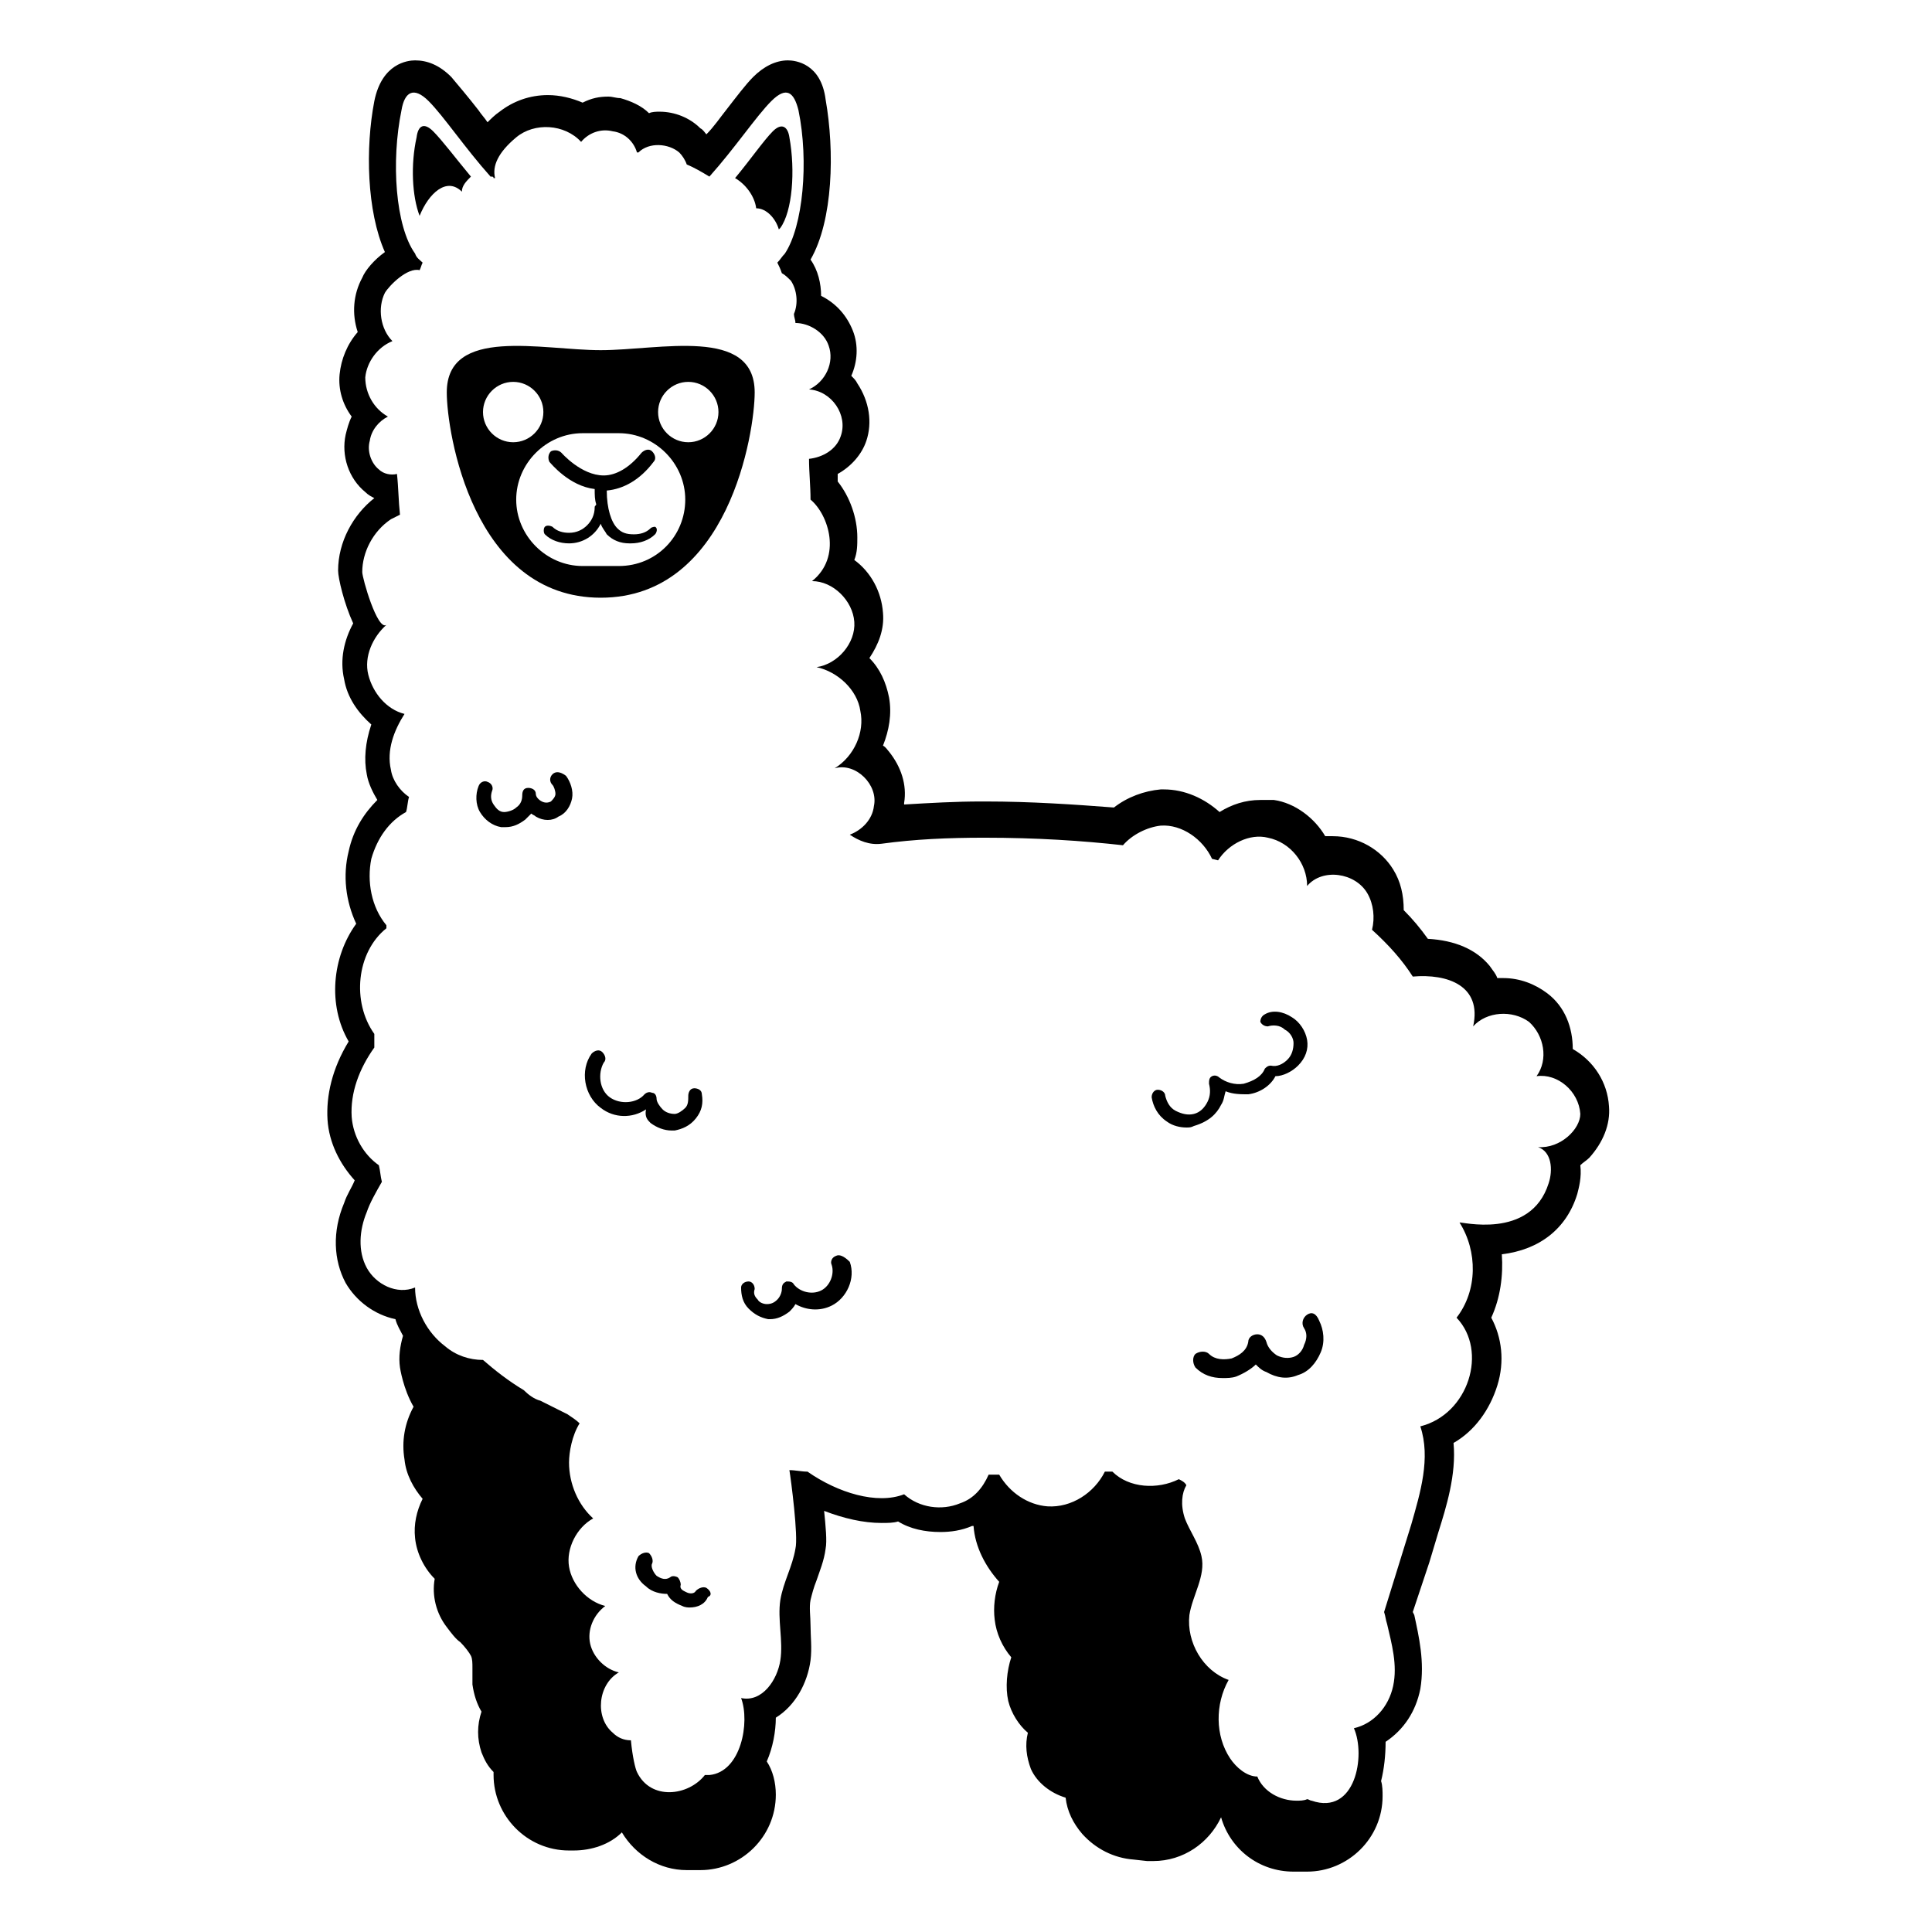 <svg width="128" height="128" xmlns="http://www.w3.org/2000/svg">
  <g>
    <path d="M30.6,12.7c0-0.4,0.3-0.7,0.6-1c-1-1.2-1.9-2.4-2.5-3c-0.6-0.6-1-0.4-1.1,0.4c-0.4,1.8-0.3,3.9,0.2,5.2 C28.4,12.8,29.6,11.7,30.6,12.7z"/>
    <path d="M50.1,13.8c0.7,0,1.3,0.7,1.5,1.4l0.1-0.1c0.8-1.1,1-3.8,0.6-6c-0.1-0.7-0.5-1-1.1-0.4c-0.6,0.6-1.5,1.9-2.5,3.1 C49.4,12.2,50,13,50.1,13.8z"/>
    <path d="M106.6,73.3c-0.1-1.6-1-3-2.4-3.8c0-1.4-0.5-2.8-1.7-3.7c-0.8-0.6-1.8-1-2.9-1c-0.1,0-0.2,0-0.4,0 c-0.1-0.3-0.3-0.5-0.5-0.8c-0.9-1.1-2.3-1.7-4.1-1.8c-0.5-0.7-1-1.3-1.6-1.9c0-1-0.2-1.9-0.7-2.7c-0.8-1.3-2.3-2.2-4-2.2 c-0.2,0-0.3,0-0.5,0c-0.7-1.2-2-2.2-3.4-2.4c-0.2,0-0.5,0-0.9,0c-1,0-1.9,0.3-2.7,0.8c-1-0.9-2.3-1.5-3.7-1.5h-0.2 c-1.1,0.1-2.2,0.5-3.1,1.2c-2.6-0.2-5.5-0.4-8.5-0.4H65c-1.7,0-3.4,0.1-5.1,0.2v-0.1c0.2-1.2-0.2-2.4-1-3.4 c-0.1-0.1-0.2-0.3-0.4-0.4c0.4-1,0.6-2.1,0.4-3.2c-0.2-1-0.6-1.9-1.3-2.6c0.6-0.9,1-1.9,0.9-3c-0.1-1.4-0.8-2.7-1.9-3.5 c0.2-0.5,0.2-1,0.2-1.5c0-1.3-0.5-2.7-1.3-3.7c0-0.2,0-0.4,0-0.5c0.9-0.5,1.6-1.3,1.9-2.2c0.4-1.2,0.2-2.6-0.6-3.8 c-0.1-0.2-0.2-0.3-0.4-0.5c0.4-0.9,0.5-2,0.1-3s-1.1-1.8-2.1-2.3c0-0.8-0.2-1.7-0.7-2.4c1.5-2.6,1.6-7.2,1-10.6 c-0.3-2.4-2-2.6-2.5-2.6c-0.8,0-1.6,0.4-2.3,1.1c-0.5,0.5-1.1,1.3-1.8,2.2c-0.4,0.5-0.8,1.1-1.3,1.6c-0.1-0.1-0.2-0.3-0.4-0.4 c-0.7-0.7-1.7-1.1-2.7-1.1c-0.2,0-0.5,0-0.7,0.1c-0.5-0.5-1.2-0.8-1.9-1c-0.3,0-0.5-0.1-0.8-0.1c-0.6,0-1.1,0.1-1.7,0.4 c-0.7-0.3-1.5-0.5-2.3-0.5c-1.2,0-2.3,0.4-3.2,1.1c-0.3,0.2-0.6,0.5-0.8,0.7c-0.2-0.3-0.4-0.5-0.6-0.8c-0.7-0.9-1.3-1.6-1.8-2.2 C29.1,4.3,28.3,4,27.5,4c-0.5,0-2.2,0.2-2.7,2.7c-0.6,3.1-0.5,7.3,0.7,10c-0.7,0.5-1.3,1.2-1.5,1.7c-0.6,1.1-0.7,2.4-0.3,3.6 c-0.7,0.8-1.1,1.8-1.2,2.8s0.2,2,0.8,2.8c-0.2,0.4-0.3,0.8-0.4,1.2c-0.3,1.4,0.2,2.9,1.3,3.8c0.2,0.2,0.4,0.3,0.6,0.4 c-1.4,1.1-2.4,2.9-2.4,4.8c0,0.5,0.4,2.2,1,3.5c-0.6,1.1-0.9,2.4-0.6,3.7c0.2,1.2,0.9,2.2,1.8,3c-0.4,1.2-0.5,2.3-0.3,3.3 c0.1,0.6,0.4,1.2,0.7,1.7c-0.9,0.9-1.6,2-1.9,3.4c-0.4,1.6-0.2,3.3,0.5,4.8c-1.6,2.2-1.9,5.4-0.5,7.8c-1.1,1.8-1.5,3.6-1.4,5.2 c0.1,1.5,0.8,2.9,1.8,4c-0.2,0.5-0.5,0.9-0.7,1.5c-0.8,1.9-0.7,3.8,0.1,5.3c0.7,1.2,1.9,2.1,3.3,2.4c0.1,0.4,0.3,0.7,0.5,1.1 c-0.2,0.7-0.3,1.4-0.2,2.1c0,0,0.2,1.4,0.9,2.6c-0.6,1.1-0.8,2.3-0.6,3.5c0.1,1,0.6,1.9,1.2,2.6c-0.4,0.8-0.6,1.7-0.5,2.6 c0.1,1,0.6,2,1.3,2.7c-0.2,1.1,0.1,2.3,0.8,3.2c0.3,0.4,0.6,0.8,0.9,1c0.3,0.3,0.6,0.7,0.7,0.9c0.1,0.2,0.1,0.5,0.1,0.8 s0,0.7,0,1.1c0.1,0.7,0.3,1.3,0.6,1.8c-0.3,0.9-0.3,1.8,0,2.7c0.2,0.5,0.4,0.9,0.8,1.3v0.2c0,2.7,2.2,5,5,5H38 c1.2,0,2.4-0.4,3.2-1.2c0.9,1.5,2.5,2.5,4.3,2.5h0.9c2.7,0,5-2.2,5-5c0-0.8-0.2-1.6-0.6-2.2c0.4-0.9,0.6-2,0.6-2.9 c1.3-0.8,2.1-2.3,2.3-3.8c0.1-0.8,0-1.6,0-2.3c0-0.6-0.1-1.2,0-1.7c0.1-0.4,0.2-0.8,0.4-1.3c0.2-0.6,0.5-1.3,0.6-2.1 c0.1-0.5,0-1.5-0.1-2.5c1.3,0.5,2.6,0.8,3.8,0.8c0.4,0,0.8,0,1.1-0.1c0.8,0.5,1.8,0.7,2.8,0.7c0.7,0,1.4-0.1,2.1-0.4h0.1 c0.1,1.4,0.8,2.7,1.7,3.7c-0.3,0.8-0.4,1.7-0.3,2.5c0.1,0.9,0.5,1.8,1.1,2.5c-0.3,0.9-0.4,2-0.2,2.9c0.2,0.8,0.7,1.6,1.3,2.1 c-0.2,0.8-0.1,1.6,0.2,2.4c0.4,0.9,1.3,1.6,2.3,1.9c0.1,0.9,0.5,1.7,1.1,2.4c0.9,1,2.1,1.6,3.4,1.7l0.9,0.1c0.1,0,0.3,0,0.4,0 c2,0,3.7-1.2,4.5-2.9c0.6,2.1,2.5,3.6,4.8,3.6h0.9c2.7,0,5-2.2,5-5c0-0.3,0-0.7-0.1-1c0.2-0.8,0.3-1.7,0.3-2.6c1.2-0.8,2-2,2.3-3.5 c0.3-1.8-0.1-3.5-0.4-4.9l-0.1-0.2l1.1-3.3l0.6-2c0.5-1.6,1.2-3.8,1-5.9c1.4-0.8,2.4-2.2,2.9-3.8c0.5-1.6,0.3-3.2-0.4-4.5 c0.6-1.3,0.8-2.8,0.7-4.2c2.5-0.3,4.3-1.7,5-4c0.1-0.4,0.3-1.1,0.2-1.9c0.2-0.2,0.4-0.3,0.6-0.5C106.2,75.7,106.7,74.5,106.6,73.3z M101.9,76c0.9,0.3,1,1.5,0.7,2.4c-1.2,3.8-5.9,2.5-5.9,2.6c1.2,1.9,1.2,4.5-0.2,6.3c2.1,2.2,0.8,6.4-2.4,7.2 c0.7,2.1,0,4.4-0.6,6.5c-0.6,1.9-1.2,3.9-1.8,5.8c0.1,0.3,0.1,0.5,0.2,0.8c0.3,1.3,0.7,2.7,0.4,4.1c-0.3,1.4-1.3,2.5-2.6,2.8 c0.8,1.8,0.1,5.8-2.8,4.8c-0.1,0-0.2-0.1-0.3-0.1c-0.2,0.1-0.5,0.1-0.7,0.1c-1.1,0-2.2-0.6-2.6-1.6c-0.7,0-1.4-0.6-1.8-1.2 c-1-1.5-1-3.6-0.1-5.2c-1.7-0.6-2.8-2.5-2.6-4.3c0.2-1.3,1.1-2.6,0.8-3.9c-0.2-0.9-0.8-1.7-1.1-2.5c-0.3-0.9-0.2-1.7,0.1-2.2 c-0.1-0.2-0.3-0.3-0.5-0.4c-1.4,0.7-3.3,0.6-4.4-0.5h-0.5c-0.7,1.4-2.2,2.4-3.8,2.3c-1.3-0.1-2.5-0.9-3.2-2.1c-0.2,0-0.5,0-0.7,0 c-0.4,0.9-1,1.6-1.9,1.9c-1.2,0.5-2.7,0.3-3.7-0.6c-1.8,0.7-4.4-0.1-6.4-1.5c-0.4,0-0.8-0.1-1.2-0.1c0.1,0.6,0.6,4.4,0.4,5.2 c-0.2,1.2-0.8,2.2-1,3.4c-0.2,1.3,0.2,2.7,0,4c-0.2,1.3-1.2,2.8-2.6,2.5c0.6,1.6,0,4.9-2.1,5.1c-0.1,0-0.2,0-0.3,0 c-1.1,1.4-3.6,1.7-4.5-0.2c-0.1-0.2-0.3-1-0.4-2.1c-0.5,0-0.9-0.2-1.2-0.5c-1.2-1-1-3.2,0.4-4c-0.9-0.2-1.7-1-1.9-1.9 c-0.2-0.9,0.2-1.9,1-2.5c-1.2-0.3-2.2-1.4-2.4-2.6c-0.2-1.2,0.5-2.6,1.6-3.2c-1-0.9-1.6-2.3-1.6-3.7c0-0.7,0.2-1.8,0.7-2.6 c-0.2-0.2-0.5-0.4-0.8-0.6c-0.6-0.3-1.2-0.6-1.8-0.9c-0.4-0.1-0.8-0.4-1.1-0.7c-1-0.6-1.9-1.3-2.7-2c-0.9,0-1.8-0.3-2.5-0.9 c-1.2-0.9-2-2.4-2-3.9c-1.2,0.5-2.6-0.2-3.2-1.3c-0.6-1.1-0.5-2.5,0-3.7c0.2-0.6,0.6-1.3,1-2c-0.1-0.4-0.1-0.7-0.2-1.1 c-1-0.7-1.7-1.9-1.8-3.2c-0.1-1.6,0.5-3.2,1.5-4.6c0-0.3,0-0.6,0-0.9c-1.5-2.1-1.2-5.4,0.8-7c0-0.1,0-0.2,0-0.2 c-1-1.2-1.3-2.9-1-4.4c0.4-1.4,1.2-2.5,2.3-3.1c0.1-0.3,0.1-0.7,0.2-1c-0.6-0.4-1.1-1.1-1.2-1.8c-0.3-1.3,0.2-2.6,0.9-3.7 c-1.2-0.3-2.1-1.4-2.4-2.6c-0.3-1.2,0.3-2.5,1.2-3.3C25,41.8,24,38.3,24,37.9c0-1.3,0.7-2.7,1.9-3.5c0.2-0.1,0.4-0.2,0.6-0.3 c-0.1-0.9-0.1-1.8-0.2-2.7c-0.4,0.1-0.9,0-1.2-0.3c-0.5-0.4-0.8-1.2-0.6-1.9c0.1-0.7,0.6-1.3,1.2-1.6c-0.9-0.5-1.5-1.5-1.5-2.6 c0.1-1,0.8-2,1.8-2.4c-0.8-0.8-1-2.2-0.5-3.2c0.3-0.5,1.5-1.7,2.3-1.5c0.1-0.2,0.1-0.3,0.2-0.5c-0.2-0.2-0.4-0.3-0.5-0.6 c-1.3-1.8-1.6-6.1-0.9-9.5c0.2-1.2,0.8-1.6,1.8-0.6s2.4,3.1,4.1,5c0,0,0,0,0.1,0c0,0,0.1,0,0.1,0.1c0,0,0,0,0.1,0 c-0.2-0.8,0.2-1.7,1.4-2.7s3.2-0.9,4.3,0.3c0.5-0.6,1.3-0.9,2.1-0.7c0.8,0.1,1.4,0.7,1.6,1.4c0,0,0,0,0.1,0c0.7-0.7,2-0.6,2.7,0 c0.2,0.2,0.4,0.5,0.5,0.8c0.5,0.2,1,0.5,1.5,0.8c1.7-1.9,3.1-4,4.1-5s1.5-0.6,1.8,0.6c0.7,3.4,0.3,7.7-0.9,9.5 c-0.2,0.2-0.3,0.4-0.5,0.6c0.1,0.2,0.2,0.4,0.3,0.7c0.2,0.1,0.4,0.3,0.6,0.5c0.4,0.6,0.5,1.5,0.2,2.2c0,0.2,0.1,0.4,0.1,0.6 c0.9,0,1.9,0.6,2.2,1.5c0.4,1.1-0.2,2.4-1.3,2.9c1.5,0.1,2.6,1.7,2.1,3.1c-0.3,0.9-1.2,1.4-2.1,1.5c0,0.9,0.1,1.8,0.1,2.7 c1.2,1,2.1,3.8,0.1,5.4c1.4,0,2.7,1.3,2.8,2.7c0.1,1.4-1.1,2.8-2.5,3c1.4,0.3,2.7,1.5,2.9,2.9c0.3,1.4-0.4,3-1.7,3.8 c1.4-0.4,2.9,1.1,2.6,2.5c-0.1,0.9-0.8,1.6-1.6,1.9c0.6,0.4,1.3,0.7,2.1,0.6c2.2-0.3,4.4-0.4,6.8-0.4c3.5,0,6.5,0.2,9.2,0.5 c0.6-0.7,1.6-1.2,2.5-1.3c1.4-0.1,2.8,0.9,3.4,2.2l0.4,0.1c0.7-1.1,2.1-1.8,3.3-1.5c1.5,0.3,2.6,1.7,2.6,3.2c1-1.2,3.2-0.9,4,0.5 c0.4,0.7,0.5,1.6,0.3,2.4c1.1,1,2,2,2.7,3.1c2.3-0.2,4.6,0.6,4,3.3c0.9-1,2.6-1.1,3.7-0.3c1,0.9,1.3,2.5,0.5,3.6 c1.4-0.2,2.8,1,2.9,2.5C104.7,74.8,103.4,76.1,101.9,76z"/>
    <path d="M51.4,118.9C51.4,118.9,51.4,118.9,51.4,118.9c0,0.1,0,0.1,0,0.1V118.9z"/>
    <path d="M39.8,23.2c-3.9,0-10.2-1.6-10.2,2.8c0,2.6,1.7,13.6,10.2,13.6S50,28.6,50,26C50,21.6,43.7,23.2,39.8,23.2z M32,27.3 c0-1.1,0.9-2,2-2s2,0.9,2,2c0,1.1-0.9,2-2,2S32,28.4,32,27.3z M41,37.5h-2.4c-2.4,0-4.4-2-4.4-4.4c0-2.4,2-4.4,4.4-4.4H41 c2.4,0,4.4,2,4.4,4.4C45.4,35.5,43.5,37.5,41,37.5z M45.6,29.3c-1.1,0-2-0.9-2-2c0-1.1,0.9-2,2-2c1.1,0,2,0.9,2,2 C47.6,28.4,46.7,29.3,45.6,29.3z"/>
    <path d="M43.1,35c-0.3,0.3-0.7,0.4-1.1,0.4c-0.5,0-0.8-0.1-1.1-0.4c-0.4-0.4-0.7-1.3-0.7-2.5c1.1-0.1,2.2-0.7,3.1-1.9 c0.2-0.2,0.1-0.5-0.1-0.7c-0.2-0.2-0.5-0.1-0.7,0.1c-0.8,1-1.7,1.5-2.5,1.5c-1.5,0-2.8-1.5-2.8-1.5c-0.2-0.2-0.5-0.2-0.7-0.1 c-0.2,0.2-0.2,0.5-0.1,0.7c0.1,0.1,1.3,1.6,3,1.8c0,0.4,0,0.7,0.1,1c0,0.1-0.1,0.1-0.1,0.2c0,0.5-0.2,0.9-0.5,1.2 c-0.3,0.3-0.7,0.5-1.2,0.5c-0.4,0-0.8-0.1-1.1-0.4c-0.2-0.1-0.4-0.1-0.5,0c-0.1,0.1-0.1,0.4,0,0.5c0.4,0.4,1,0.6,1.6,0.6 c0.9,0,1.7-0.5,2.1-1.3c0.1,0.3,0.3,0.5,0.4,0.7c0.4,0.4,0.9,0.6,1.5,0.6c0,0,0,0,0.1,0c0.6,0,1.2-0.2,1.6-0.6 c0.1-0.1,0.2-0.4,0-0.5C43.4,34.9,43.2,34.9,43.1,35z"/>
    <path d="M43.4,34.9C43.4,34.9,43.4,34.9,43.4,34.9C43.4,34.9,43.4,34.9,43.4,34.9z"/>
    <path d="M43.1,74.4c0.4,0.3,0.9,0.5,1.4,0.5c0.1,0,0.1,0,0.2,0c0.5-0.1,1-0.3,1.4-0.8c0.4-0.5,0.5-1,0.4-1.6c0-0.3-0.3-0.4-0.5-0.4 c-0.3,0-0.4,0.3-0.4,0.5c0,0.3,0,0.6-0.2,0.8c-0.2,0.2-0.5,0.4-0.7,0.4c-0.3,0-0.6-0.1-0.8-0.3c-0.2-0.2-0.4-0.5-0.4-0.7 s-0.1-0.4-0.3-0.4c-0.2-0.1-0.4,0-0.5,0.1c-0.5,0.6-1.6,0.7-2.3,0.2c-0.7-0.5-0.8-1.6-0.4-2.3c0.2-0.2,0.1-0.5-0.1-0.7 c-0.2-0.2-0.5-0.1-0.7,0.1c-0.8,1.1-0.5,2.8,0.6,3.6c0.9,0.7,2.1,0.7,3,0.1C42.7,74,42.9,74.2,43.1,74.4z"/>
    <path d="M80.9,73.2c0.2-0.3,0.2-0.6,0.3-0.9c0.5,0.2,1,0.2,1.5,0.2c0.8-0.1,1.5-0.6,1.8-1.2c0.5,0,1.1-0.3,1.5-0.7 c0.5-0.5,0.7-1.1,0.6-1.7c-0.1-0.6-0.5-1.2-1-1.5c-0.6-0.4-1.3-0.5-1.8-0.2c-0.2,0.1-0.3,0.3-0.3,0.5c0.1,0.2,0.3,0.3,0.5,0.3 c0.3-0.1,0.8-0.1,1.1,0.2c0.4,0.2,0.6,0.6,0.6,0.9c0,0.4-0.1,0.8-0.4,1.1s-0.7,0.5-1.1,0.4c-0.2,0-0.3,0.1-0.4,0.2 c-0.2,0.5-0.7,0.8-1.4,1c-0.6,0.1-1.2-0.1-1.6-0.4c-0.1-0.1-0.3-0.2-0.5-0.1c-0.2,0.1-0.2,0.3-0.2,0.5c0.1,0.4,0.1,0.8-0.1,1.2 s-0.5,0.7-0.9,0.8c-0.4,0.1-0.8,0-1.2-0.2c-0.4-0.2-0.6-0.6-0.7-1c0-0.2-0.2-0.4-0.5-0.4c-0.2,0-0.4,0.2-0.4,0.5 c0.1,0.6,0.4,1.2,1,1.6c0.4,0.3,0.9,0.4,1.3,0.4c0.2,0,0.3,0,0.5-0.1C80.1,74.3,80.6,73.8,80.9,73.2z"/>
    <path d="M36.6,51.3c-0.2,0.2-0.2,0.5,0,0.7c0.1,0.1,0.2,0.4,0.2,0.6c0,0.2-0.2,0.4-0.3,0.5c-0.2,0.1-0.4,0.1-0.6,0 c-0.2-0.1-0.4-0.3-0.4-0.5c0-0.3-0.3-0.4-0.5-0.4c-0.3,0-0.4,0.2-0.4,0.5s-0.1,0.6-0.4,0.8c-0.2,0.2-0.6,0.3-0.8,0.3 c-0.3,0-0.5-0.2-0.7-0.5s-0.2-0.6-0.1-0.9c0.1-0.2,0-0.5-0.3-0.6c-0.2-0.1-0.5,0-0.6,0.3c-0.2,0.5-0.2,1.2,0.1,1.7s0.8,0.9,1.4,1 c0.1,0,0.2,0,0.3,0c0.5,0,0.9-0.2,1.3-0.5c0.1-0.1,0.3-0.3,0.4-0.4c0.1,0.1,0.2,0.1,0.3,0.2c0.5,0.3,1.1,0.3,1.5,0 c0.5-0.2,0.8-0.7,0.9-1.2c0.1-0.5-0.1-1.1-0.4-1.5C37.1,51.1,36.8,51.1,36.6,51.3z"/>
    <path d="M46.8,105.2c-0.2-0.1-0.5,0-0.7,0.2c-0.1,0.2-0.4,0.2-0.6,0.1c-0.2-0.1-0.5-0.2-0.4-0.5c0-0.2-0.1-0.4-0.2-0.5 c-0.2-0.1-0.4-0.1-0.5,0c-0.3,0.2-0.6,0.1-0.9-0.1c-0.2-0.2-0.4-0.6-0.3-0.8c0.1-0.2,0-0.5-0.2-0.7c-0.2-0.1-0.5,0-0.7,0.2 c-0.4,0.7-0.2,1.5,0.5,2c0.4,0.4,1,0.5,1.4,0.5c0.2,0.4,0.5,0.6,1,0.8c0.2,0.1,0.4,0.1,0.5,0.1c0.5,0,1-0.2,1.2-0.7 C47.2,105.7,47.1,105.4,46.8,105.2z"/>
    <path d="M86.6,87.1c-0.3,0.2-0.4,0.6-0.2,0.9c0.2,0.3,0.2,0.7,0,1.1c-0.1,0.4-0.4,0.7-0.7,0.8C85.4,90,85,90,84.6,89.8 c-0.3-0.2-0.6-0.5-0.7-0.9c-0.1-0.3-0.3-0.5-0.6-0.5c-0.3,0-0.6,0.2-0.6,0.5c-0.1,0.6-0.6,0.9-1.1,1.1c-0.5,0.1-1.1,0.1-1.5-0.3 c-0.2-0.2-0.6-0.2-0.9,0c-0.2,0.2-0.2,0.6,0,0.9c0.5,0.5,1.1,0.7,1.8,0.7c0.3,0,0.6,0,0.9-0.1c0.5-0.2,1-0.5,1.3-0.8 c0.2,0.2,0.4,0.4,0.7,0.5c0.7,0.4,1.4,0.5,2.1,0.2c0.7-0.2,1.2-0.8,1.5-1.5c0.3-0.7,0.2-1.5-0.1-2.1C87.2,87,86.9,86.9,86.6,87.1z"/>
    <path d="M55.4,83.2c-0.3,0.1-0.4,0.4-0.3,0.6c0.2,0.6-0.1,1.4-0.7,1.7c-0.6,0.3-1.4,0.1-1.8-0.4c-0.1-0.2-0.3-0.2-0.5-0.2 c-0.2,0.1-0.3,0.2-0.3,0.5c0,0.2-0.1,0.5-0.3,0.7s-0.4,0.3-0.7,0.3c-0.2,0-0.5-0.1-0.6-0.3c-0.2-0.2-0.3-0.4-0.2-0.7 c0-0.3-0.2-0.5-0.4-0.5c-0.3,0-0.5,0.2-0.5,0.4c0,0.5,0.1,1,0.5,1.4c0.4,0.4,0.8,0.6,1.3,0.7c0,0,0,0,0.1,0c0.5,0,0.9-0.2,1.3-0.5 c0.1-0.1,0.3-0.3,0.4-0.5c0.7,0.4,1.6,0.5,2.4,0.1c1-0.5,1.6-1.8,1.2-2.9C55.9,83.2,55.6,83.1,55.4,83.2z"/>
  </g>
</svg>